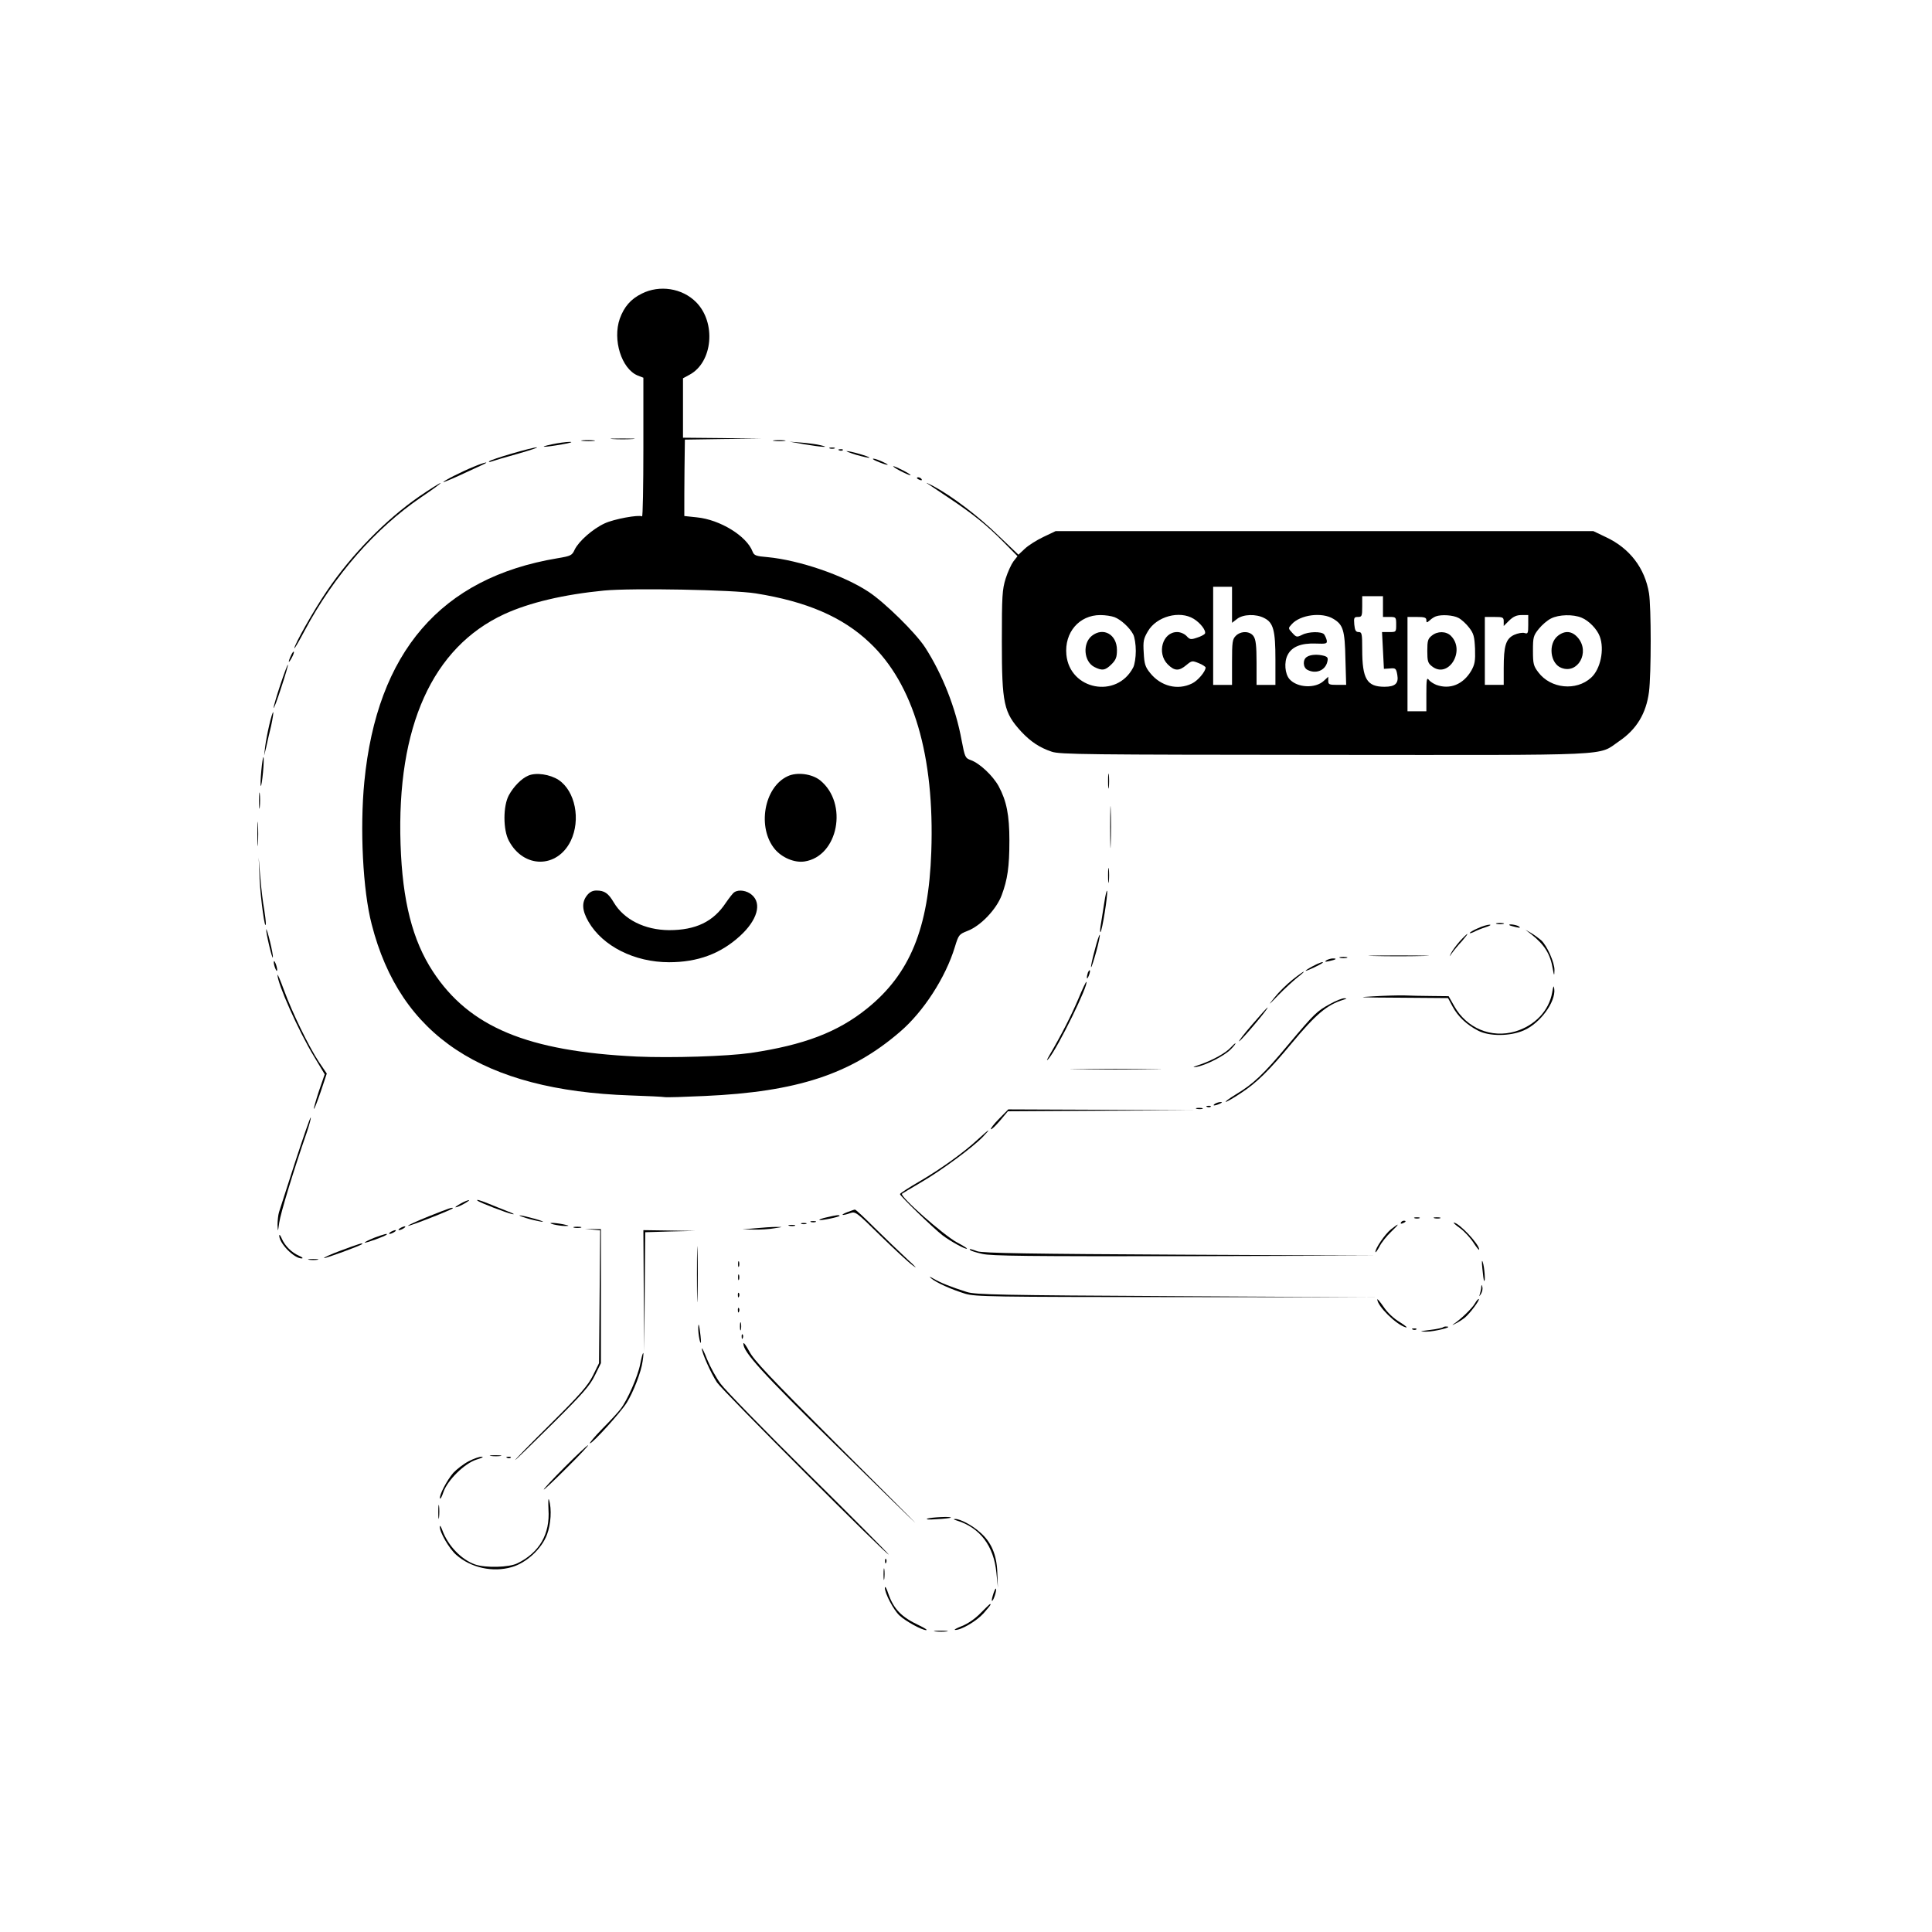 <?xml version="1.0" standalone="no"?>
<!DOCTYPE svg PUBLIC "-//W3C//DTD SVG 20010904//EN"
 "http://www.w3.org/TR/2001/REC-SVG-20010904/DTD/svg10.dtd">
<svg version="1.0" xmlns="http://www.w3.org/2000/svg"
 width="1024pt" height="1024pt" viewBox="0 0 1024 1024"
 preserveAspectRatio="xMidYMid meet">

<g transform="translate(0,1024) scale(0.1,-0.1)"
fill="#000000" stroke="none">
<path d="M3402 8684 c-59 -29 -94 -70 -117 -133 -39 -112 9 -265 94 -301 l31
-12 0 -370 c0 -203 -3 -367 -7 -365 -18 10 -149 -14 -198 -37 -63 -29 -137
-94 -159 -139 -14 -31 -20 -34 -92 -46 -617 -103 -956 -497 -1023 -1185 -24
-247 -8 -575 39 -755 151 -591 588 -880 1370 -907 91 -3 173 -7 183 -9 10 -2
105 1 212 6 489 22 774 115 1035 340 124 106 242 288 291 450 20 65 22 67 67
85 69 26 153 114 181 189 31 83 41 150 41 290 0 135 -15 210 -57 288 -31 56
-100 121 -147 138 -30 11 -32 15 -49 104 -31 172 -103 353 -194 494 -51 78
-214 238 -299 294 -133 88 -368 168 -535 184 -62 5 -72 9 -80 29 -31 83 -173
170 -296 182 l-66 7 0 45 c0 25 0 116 1 202 l2 158 203 3 202 2 -207 3 -208 2
0 158 0 157 35 19 c123 66 142 277 34 385 -74 74 -193 92 -287 45z m603 -1589
c270 -43 461 -125 604 -261 233 -219 345 -600 327 -1109 -14 -405 -113 -647
-340 -830 -156 -126 -335 -194 -618 -236 -128 -18 -417 -27 -603 -19 -579 28
-887 156 -1080 450 -109 166 -162 375 -172 675 -21 624 169 1044 550 1220 133
61 314 104 529 125 149 14 685 4 803 -15z"/>
<path d="M2800 6129 c-36 -15 -78 -58 -103 -104 -31 -57 -31 -183 0 -241 78
-148 256 -148 328 -1 54 112 24 264 -64 323 -46 30 -120 41 -161 23z"/>
<path d="M4175 6126 c-126 -58 -163 -273 -68 -387 38 -45 104 -73 157 -65 179
27 233 308 83 430 -44 35 -123 45 -172 22z"/>
<path d="M3111 5494 c-29 -37 -26 -80 8 -139 75 -130 244 -215 427 -215 152 0
273 45 376 139 92 84 117 172 63 218 -26 23 -69 30 -93 14 -7 -4 -27 -30 -45
-56 -66 -100 -159 -145 -301 -145 -129 1 -239 56 -293 147 -29 49 -49 63 -92
63 -20 0 -36 -8 -50 -26z"/>
<path d="M3248 7913 c28 -2 76 -2 105 0 28 2 5 3 -53 3 -58 0 -81 -1 -52 -3z"/>
<path d="M3088 7903 c18 -2 45 -2 60 0 15 2 0 4 -33 4 -33 0 -45 -2 -27 -4z"/>
<path d="M4103 7903 c15 -2 39 -2 55 0 15 2 2 4 -28 4 -30 0 -43 -2 -27 -4z"/>
<path d="M2925 7885 c-80 -17 -40 -17 55 0 42 7 60 13 40 13 -19 0 -62 -6 -95
-13z"/>
<path d="M4265 7885 c88 -15 141 -18 85 -5 -19 5 -64 11 -100 14 l-65 5 80
-14z"/>
<path d="M2713 7836 c-62 -18 -116 -36 -120 -41 -5 -4 1 -5 12 -1 11 4 74 23
140 41 66 19 111 34 100 34 -11 0 -71 -15 -132 -33z"/>
<path d="M4398 7863 c6 -2 18 -2 25 0 6 3 1 5 -13 5 -14 0 -19 -2 -12 -5z"/>
<path d="M4448 7853 c7 -3 16 -2 19 1 4 3 -2 6 -13 5 -11 0 -14 -3 -6 -6z"/>
<path d="M4539 7829 c36 -10 67 -17 69 -15 5 5 -102 36 -120 35 -7 0 16 -9 51
-20z"/>
<path d="M4646 7796 c50 -22 82 -27 39 -7 -22 11 -47 20 -55 20 -8 0 -1 -6 16
-13z"/>
<path d="M2510 7766 c-68 -28 -160 -75 -160 -81 0 -2 37 13 83 34 45 21 98 45
117 54 54 24 22 19 -40 -7z"/>
<path d="M4770 7745 c25 -13 50 -24 55 -24 6 0 -10 11 -35 24 -25 13 -49 24
-55 24 -5 0 10 -11 35 -24z"/>
<path d="M4860 7706 c0 -2 7 -7 16 -10 8 -3 12 -2 9 4 -6 10 -25 14 -25 6z"/>
<path d="M4914 7678 c11 -7 63 -42 115 -77 126 -84 200 -143 290 -234 l74 -75
-22 -28 c-11 -15 -30 -56 -41 -91 -18 -58 -20 -93 -20 -332 0 -332 10 -377
103 -479 50 -53 96 -84 161 -106 43 -15 187 -16 1446 -17 1567 -1 1445 -7
1561 72 93 63 144 147 159 262 12 95 12 449 0 523 -22 133 -102 238 -228 297
l-67 32 -1425 0 -1425 0 -65 -31 c-36 -17 -80 -45 -99 -63 l-33 -31 -107 102
c-107 104 -246 209 -343 261 -29 15 -44 22 -34 15z m1616 -644 l0 -95 26 20
c32 26 102 28 145 5 48 -24 59 -65 59 -219 l0 -135 -50 0 -50 0 0 118 c0 90
-4 123 -16 140 -19 28 -67 29 -94 2 -18 -18 -20 -33 -20 -140 l0 -120 -50 0
-50 0 0 260 0 260 50 0 50 0 0 -96z m800 -9 l0 -55 35 0 c34 0 35 -1 35 -40 0
-40 0 -40 -37 -40 l-38 0 5 -97 5 -98 32 2 c30 3 33 0 39 -34 8 -45 -11 -63
-68 -63 -93 0 -118 41 -118 198 0 84 -2 92 -19 92 -15 0 -20 9 -23 40 -3 36
-1 40 19 40 21 0 23 4 23 55 l0 55 55 0 55 0 0 -55z m-1423 -56 c34 -13 80
-55 99 -91 8 -15 14 -54 14 -88 0 -34 -6 -73 -14 -88 -87 -167 -336 -119 -354
68 -11 118 68 210 180 210 26 0 59 -5 75 -11z m420 -9 c36 -22 68 -64 59 -79
-4 -5 -22 -15 -42 -21 -32 -11 -38 -10 -55 9 -12 12 -32 21 -50 21 -77 0 -109
-111 -50 -171 36 -36 60 -37 99 -4 29 24 31 24 66 10 20 -8 36 -19 36 -23 0
-21 -42 -71 -73 -85 -76 -37 -165 -14 -221 56 -26 32 -31 48 -34 107 -4 61 -1
75 22 114 46 79 168 112 243 66z m740 0 c52 -31 61 -60 64 -213 l4 -137 -47 0
c-43 0 -48 2 -48 22 l0 21 -24 -22 c-44 -41 -140 -37 -181 9 -25 28 -30 91
-10 129 22 43 71 63 149 60 55 -2 61 -1 58 17 -2 10 -9 25 -14 32 -14 16 -83
15 -117 -3 -27 -13 -30 -13 -51 10 -23 25 -23 25 -4 46 45 51 161 66 221 29z
m663 5 c16 -8 42 -32 57 -52 24 -31 28 -47 31 -112 2 -64 -1 -82 -20 -116 -43
-73 -113 -101 -185 -75 -15 6 -34 18 -40 27 -11 14 -13 1 -13 -75 l0 -92 -50
0 -50 0 0 250 0 250 50 0 c40 0 50 -3 50 -17 0 -14 2 -15 18 -1 9 9 24 18 32
21 30 11 92 7 120 -8z m370 -36 c0 -46 -2 -50 -20 -44 -11 3 -35 -1 -55 -10
-44 -21 -55 -58 -55 -177 l0 -88 -50 0 -50 0 0 180 0 180 50 0 c46 0 50 -2 50
-24 l0 -24 29 29 c22 21 39 29 65 29 l36 0 0 -51z m283 37 c39 -16 82 -61 96
-99 26 -69 4 -174 -46 -219 -79 -72 -214 -58 -279 28 -26 34 -29 45 -29 115 0
71 2 80 31 116 17 21 46 46 65 55 41 21 117 23 162 4z"/>
<path d="M5787 6870 c-50 -40 -43 -136 13 -165 41 -21 58 -19 91 14 24 24 29
38 29 76 0 82 -72 123 -133 75z"/>
<path d="M6928 6759 c-24 -13 -23 -56 1 -69 45 -24 95 -4 106 42 5 21 2 26
-17 32 -34 9 -71 7 -90 -5z"/>
<path d="M7589 6871 c-21 -16 -24 -28 -24 -81 0 -53 3 -65 24 -81 86 -70 181
81 101 161 -25 25 -71 26 -101 1z"/>
<path d="M8257 6870 c-53 -42 -41 -148 19 -170 87 -34 152 83 88 159 -31 37
-69 41 -107 11z"/>
<path d="M2221 7608 c-176 -122 -357 -306 -489 -501 -67 -98 -172 -284 -172
-303 0 -5 25 37 55 94 155 291 375 542 618 707 61 41 107 75 102 75 -6 -1 -57
-33 -114 -72z"/>
<path d="M1542 6765 c-17 -37 -14 -45 4 -12 9 16 14 31 11 33 -2 2 -9 -7 -15
-21z"/>
<path d="M1486 6611 c-20 -60 -36 -115 -36 -123 1 -7 19 41 40 106 22 66 38
121 36 123 -2 2 -20 -46 -40 -106z"/>
<path d="M1427 6397 c-9 -39 -19 -92 -22 -117 l-5 -45 11 45 c5 25 17 76 26
113 8 37 13 70 11 72 -2 3 -12 -28 -21 -68z"/>
<path d="M1385 6155 c-4 -42 -5 -78 -3 -81 3 -2 8 30 12 72 4 42 5 78 2 81 -2
2 -7 -30 -11 -72z"/>
<path d="M5873 6100 c0 -36 2 -50 4 -32 2 17 2 47 0 65 -2 17 -4 3 -4 -33z"/>
<path d="M1373 5995 c0 -38 2 -53 4 -32 2 20 2 52 0 70 -2 17 -4 1 -4 -38z"/>
<path d="M5884 5855 c0 -99 2 -138 3 -87 2 51 2 132 0 180 -1 48 -3 6 -3 -93z"/>
<path d="M1364 5820 c0 -58 1 -81 3 -52 2 28 2 76 0 105 -2 28 -3 5 -3 -53z"/>
<path d="M1376 5580 c5 -103 30 -286 33 -234 0 11 -4 45 -9 76 -6 30 -15 104
-20 164 l-9 109 5 -115z"/>
<path d="M5873 5600 c0 -36 2 -50 4 -32 2 17 2 47 0 65 -2 17 -4 3 -4 -33z"/>
<path d="M5852 5450 c-7 -47 -16 -101 -19 -120 -3 -19 -3 -33 0 -30 9 8 39
196 35 217 -2 10 -9 -20 -16 -67z"/>
<path d="M7933 5343 c9 -2 25 -2 35 0 9 3 1 5 -18 5 -19 0 -27 -2 -17 -5z"/>
<path d="M7833 5320 c-24 -10 -43 -22 -43 -25 0 -3 10 0 23 6 12 7 40 18 62
25 22 7 31 13 20 13 -11 0 -39 -8 -62 -19z"/>
<path d="M8001 5336 c2 -2 18 -6 34 -10 22 -5 26 -4 15 4 -14 9 -59 15 -49 6z"/>
<path d="M1411 5314 c-2 -18 32 -160 35 -149 2 6 -5 44 -15 85 -10 41 -19 70
-20 64z"/>
<path d="M8115 5289 c71 -56 102 -105 115 -184 7 -39 8 -39 9 -7 1 39 -39 130
-71 159 -13 11 -36 28 -53 38 l-30 17 30 -23z"/>
<path d="M5802 5203 c-13 -47 -21 -87 -19 -89 2 -3 14 34 27 81 13 47 21 87
19 90 -3 2 -15 -35 -27 -82z"/>
<path d="M7737 5251 c-19 -22 -40 -50 -46 -63 -11 -22 -11 -22 6 2 10 14 33
42 52 62 18 21 31 38 28 38 -2 0 -21 -18 -40 -39z"/>
<path d="M7282 5173 c70 -2 187 -2 260 0 73 1 16 3 -127 3 -143 0 -203 -2
-133 -3z"/>
<path d="M7103 5163 c9 -2 25 -2 35 0 9 3 1 5 -18 5 -19 0 -27 -2 -17 -5z"/>
<path d="M7030 5150 c-11 -8 -7 -9 15 -4 37 8 45 14 19 14 -10 0 -26 -5 -34
-10z"/>
<path d="M1451 5140 c0 -8 4 -24 9 -35 5 -13 9 -14 9 -5 0 8 -4 24 -9 35 -5
13 -9 14 -9 5z"/>
<path d="M6958 5119 c-21 -11 -38 -22 -38 -24 0 -5 79 32 89 41 12 11 -18 1
-51 -17z"/>
<path d="M5766 5085 c-3 -9 -6 -22 -5 -28 0 -7 5 -1 10 12 5 13 8 26 5 28 -2
2 -6 -3 -10 -12z"/>
<path d="M6850 5047 c-30 -24 -73 -66 -94 -93 -37 -46 -36 -46 20 12 32 33 77
74 99 92 22 17 38 31 35 32 -3 0 -30 -19 -60 -43z"/>
<path d="M1471 5073 c-2 -43 112 -299 193 -432 l57 -95 -31 -90 c-16 -49 -28
-91 -26 -93 2 -3 18 39 36 91 l32 96 -42 62 c-55 84 -141 261 -184 378 -19 52
-35 90 -35 83z"/>
<path d="M5716 4947 c-36 -85 -88 -188 -152 -297 -18 -31 -19 -37 -5 -20 50
61 212 392 199 406 -2 2 -21 -38 -42 -89z"/>
<path d="M8227 4980 c-17 -97 -92 -176 -196 -207 -127 -37 -257 17 -323 134
l-30 53 -91 1 c-51 0 -114 2 -142 3 -27 1 -104 -1 -170 -5 -94 -5 -64 -6 140
-7 l260 -2 24 -45 c28 -52 73 -95 134 -127 60 -32 172 -31 244 1 87 38 169
151 161 219 -3 22 -5 18 -11 -18z"/>
<path d="M7050 4919 c-71 -39 -81 -48 -223 -217 -131 -157 -185 -208 -279
-264 -34 -21 -57 -38 -51 -38 6 0 44 22 84 49 80 53 143 114 265 261 129 155
187 204 274 231 20 6 21 7 5 8 -11 0 -45 -13 -75 -30z"/>
<path d="M6636 4809 c-43 -50 -74 -90 -68 -88 13 6 160 179 150 179 -2 0 -39
-41 -82 -91z"/>
<path d="M6524 4689 c-27 -30 -96 -68 -162 -91 -38 -12 -46 -17 -22 -13 50 8
150 59 184 94 17 17 27 31 24 31 -3 0 -13 -9 -24 -21z"/>
<path d="M5717 4573 c105 -2 281 -2 390 0 109 1 23 2 -192 2 -214 0 -304 -1
-198 -2z"/>
<path d="M6440 4390 c-18 -12 -2 -12 25 0 13 6 15 9 5 9 -8 0 -22 -4 -30 -9z"/>
<path d="M6398 4373 c7 -3 16 -2 19 1 4 3 -2 6 -13 5 -11 0 -14 -3 -6 -6z"/>
<path d="M6343 4363 c9 -2 23 -2 30 0 6 3 -1 5 -18 5 -16 0 -22 -2 -12 -5z"/>
<path d="M5295 4310 c-27 -27 -46 -52 -43 -55 3 -3 24 17 48 45 l42 50 491 3
492 2 -490 3 -491 2 -49 -50z"/>
<path d="M1565 4083 c-42 -131 -81 -251 -86 -267 -5 -16 -8 -47 -8 -70 2 -38
2 -37 9 14 7 49 76 277 146 478 14 41 23 76 21 79 -3 2 -39 -103 -82 -234z"/>
<path d="M5185 4203 c-76 -71 -199 -159 -312 -225 -57 -33 -103 -63 -103 -67
0 -10 176 -180 225 -218 42 -32 124 -77 130 -71 2 2 -21 16 -51 32 -72 38
-308 247 -293 259 2 2 48 29 102 61 108 63 273 185 326 240 48 50 36 44 -24
-11z"/>
<path d="M2440 3860 c-19 -11 -30 -19 -25 -19 6 0 26 8 45 19 19 11 31 19 25
19 -5 0 -26 -8 -45 -19z"/>
<path d="M2531 3876 c9 -9 154 -65 184 -71 17 -3 5 4 -25 15 -30 12 -76 30
-102 41 -45 18 -66 24 -57 15z"/>
<path d="M2272 3793 c-62 -25 -111 -47 -109 -50 5 -4 237 87 237 93 0 7 -15 2
-128 -43z"/>
<path d="M4490 3815 c-41 -16 -27 -20 16 -5 28 10 33 6 159 -118 72 -70 150
-143 175 -161 25 -19 12 -4 -30 34 -41 38 -119 113 -174 167 -54 54 -101 98
-105 97 -3 0 -22 -7 -41 -14z"/>
<path d="M2789 3784 c25 -8 61 -16 80 -19 20 -3 5 4 -34 15 -79 22 -113 25
-46 4z"/>
<path d="M4382 3788 c-24 -5 -42 -12 -39 -14 5 -5 107 16 107 22 0 6 -17 4
-68 -8z"/>
<path d="M7498 3783 c6 -2 18 -2 25 0 6 3 1 5 -13 5 -14 0 -19 -2 -12 -5z"/>
<path d="M7603 3783 c9 -2 23 -2 30 0 6 3 -1 5 -18 5 -16 0 -22 -2 -12 -5z"/>
<path d="M4298 3763 c6 -2 18 -2 25 0 6 3 1 5 -13 5 -14 0 -19 -2 -12 -5z"/>
<path d="M7425 3760 c-3 -6 1 -7 9 -4 18 7 21 14 7 14 -6 0 -13 -4 -16 -10z"/>
<path d="M2935 3750 c17 -4 44 -8 60 -8 25 0 24 2 -10 9 -51 10 -92 10 -50 -1z"/>
<path d="M4248 3753 c6 -2 18 -2 25 0 6 3 1 5 -13 5 -14 0 -19 -2 -12 -5z"/>
<path d="M7739 3730 c23 -17 55 -52 71 -77 17 -26 30 -42 30 -36 0 29 -108
143 -135 143 -4 0 11 -14 34 -30z"/>
<path d="M4183 3743 c9 -2 23 -2 30 0 6 3 -1 5 -18 5 -16 0 -22 -2 -12 -5z"/>
<path d="M7372 3724 c-30 -24 -83 -100 -82 -120 1 -5 10 8 21 28 10 21 38 56
61 78 48 46 48 52 0 14z"/>
<path d="M2120 3730 c-8 -5 -10 -10 -5 -10 6 0 17 5 25 10 8 5 11 10 5 10 -5
0 -17 -5 -25 -10z"/>
<path d="M3043 3733 c9 -2 25 -2 35 0 9 3 1 5 -18 5 -19 0 -27 -2 -17 -5z"/>
<path d="M4005 3730 l-70 -6 60 -1 c33 -1 83 2 110 7 47 7 47 7 10 7 -22 0
-71 -3 -110 -7z"/>
<path d="M3140 3723 l41 -4 -3 -352 -3 -352 -32 -65 c-27 -54 -65 -98 -226
-258 -107 -106 -190 -191 -186 -190 5 2 94 89 199 193 158 157 197 201 223
255 l32 65 0 355 0 355 -43 1 -42 1 40 -4z"/>
<path d="M2070 3710 c-8 -5 -10 -10 -5 -10 6 0 17 5 25 10 8 5 11 10 5 10 -5
0 -17 -5 -25 -10z"/>
<path d="M3412 3398 l3 -323 2 317 3 317 133 4 132 3 -137 2 -138 2 2 -322z"/>
<path d="M3694 3485 c0 -132 2 -185 3 -117 2 68 2 176 0 240 -1 64 -3 9 -3
-123z"/>
<path d="M1480 3692 c-1 -41 79 -123 120 -122 8 1 2 7 -15 14 -40 18 -74 52
-91 90 -7 17 -13 25 -14 18z"/>
<path d="M1982 3679 c-29 -12 -51 -23 -49 -25 4 -4 107 33 116 42 9 9 -16 2
-67 -17z"/>
<path d="M1807 3612 c-54 -20 -94 -38 -89 -40 8 -2 192 65 201 74 10 10 -21 0
-112 -34z"/>
<path d="M5143 3614 c3 -4 32 -13 64 -20 47 -11 245 -13 1073 -12 l1015 3
-1040 5 c-788 4 -1048 8 -1075 18 -39 14 -46 15 -37 6z"/>
<path d="M1638 3563 c12 -2 32 -2 45 0 12 2 2 4 -23 4 -25 0 -35 -2 -22 -4z"/>
<path d="M7857 3515 c3 -33 7 -62 9 -64 8 -8 2 74 -7 99 -5 16 -6 4 -2 -35z"/>
<path d="M3912 3540 c0 -14 2 -19 5 -12 2 6 2 18 0 25 -3 6 -5 1 -5 -13z"/>
<path d="M3912 3470 c0 -14 2 -19 5 -12 2 6 2 18 0 25 -3 6 -5 1 -5 -13z"/>
<path d="M4935 3465 c26 -23 109 -60 181 -82 55 -16 135 -17 1119 -18 l1060
-1 -1060 6 c-937 5 -1066 8 -1110 22 -88 28 -137 48 -174 69 -24 14 -29 15
-16 4z"/>
<path d="M7851 3418 c0 -9 -4 -25 -7 -35 -5 -17 -5 -17 6 0 6 10 9 25 7 35 -4
15 -5 15 -6 0z"/>
<path d="M3911 3374 c0 -11 3 -14 6 -6 3 7 2 16 -1 19 -3 4 -6 -2 -5 -13z"/>
<path d="M7300 3353 c0 -35 100 -134 150 -148 14 -4 0 8 -30 27 -34 20 -67 52
-87 82 -18 26 -33 44 -33 39z"/>
<path d="M7817 3331 c-16 -27 -74 -83 -113 -109 -10 -7 -5 -6 11 3 17 8 39 23
50 32 28 24 79 93 73 98 -2 2 -12 -8 -21 -24z"/>
<path d="M3911 3294 c0 -11 3 -14 6 -6 3 7 2 16 -1 19 -3 4 -6 -2 -5 -13z"/>
<path d="M3922 3210 c0 -19 2 -27 5 -17 2 9 2 25 0 35 -3 9 -5 1 -5 -18z"/>
<path d="M3701 3189 c1 -19 5 -45 9 -59 6 -16 7 -6 3 30 -7 63 -13 80 -12 29z"/>
<path d="M7648 3205 c-3 -3 -34 -10 -69 -14 -56 -7 -59 -9 -19 -9 42 0 144 25
109 27 -9 1 -18 -1 -21 -4z"/>
<path d="M7488 3193 c7 -3 16 -2 19 1 4 3 -2 6 -13 5 -11 0 -14 -3 -6 -6z"/>
<path d="M3931 3154 c0 -11 3 -14 6 -6 3 7 2 16 -1 19 -3 4 -6 -2 -5 -13z"/>
<path d="M3940 3119 c-1 -45 99 -155 491 -540 228 -224 417 -409 420 -410 3
-2 -187 188 -423 424 -344 344 -434 439 -457 485 -17 31 -30 50 -31 41z"/>
<path d="M3720 3092 c0 -22 47 -129 80 -179 28 -43 911 -927 910 -912 0 3
-190 195 -423 425 -232 230 -443 446 -467 479 -24 32 -56 91 -72 130 -15 38
-27 64 -28 57z"/>
<path d="M3393 3009 c-12 -63 -68 -191 -104 -237 -11 -15 -54 -62 -96 -104
-42 -43 -71 -78 -66 -78 14 0 162 163 194 214 36 57 78 166 85 221 10 66 1 55
-13 -16z"/>
<path d="M2993 2464 c-63 -63 -113 -117 -111 -119 2 -2 57 50 123 116 66 65
116 119 112 119 -5 0 -60 -52 -124 -116z"/>
<path d="M2603 2523 c15 -2 37 -2 50 0 12 2 0 4 -28 4 -27 0 -38 -2 -22 -4z"/>
<path d="M2484 2495 c-27 -14 -63 -42 -81 -61 -34 -39 -76 -119 -71 -136 2 -6
10 9 18 33 21 63 112 153 176 173 27 8 40 15 28 15 -12 1 -43 -10 -70 -24z"/>
<path d="M2688 2513 c7 -3 16 -2 19 1 4 3 -2 6 -13 5 -11 0 -14 -3 -6 -6z"/>
<path d="M2907 2240 c9 -131 -48 -229 -165 -286 -44 -22 -168 -25 -224 -6 -73
26 -143 99 -173 180 -7 20 -14 30 -14 21 -2 -28 50 -118 87 -150 78 -69 194
-94 294 -65 78 22 159 97 187 172 21 55 26 136 11 184 -4 14 -5 -8 -3 -50z"/>
<path d="M2323 2225 c0 -33 2 -45 4 -27 2 18 2 45 0 60 -2 15 -4 0 -4 -33z"/>
<path d="M4915 2191 c-11 -5 10 -6 50 -3 39 2 72 6 74 8 8 8 -105 2 -124 -5z"/>
<path d="M5071 2181 c123 -38 196 -134 210 -276 l8 -80 -3 80 c-3 94 -32 162
-91 213 -42 38 -107 72 -132 71 -12 0 -9 -3 8 -8z"/>
<path d="M4691 1964 c0 -11 3 -14 6 -6 3 7 2 16 -1 19 -3 4 -6 -2 -5 -13z"/>
<path d="M4683 1895 c0 -27 2 -38 4 -22 2 15 2 37 0 50 -2 12 -4 0 -4 -28z"/>
<path d="M4690 1824 c0 -29 45 -116 77 -146 33 -31 119 -78 142 -78 9 0 -8 11
-37 25 -94 44 -135 86 -164 169 -9 28 -17 42 -18 30z"/>
<path d="M5262 1783 c-6 -20 -7 -32 -2 -27 10 10 25 64 18 64 -3 0 -10 -16
-16 -37z"/>
<path d="M5197 1690 c-29 -30 -67 -56 -100 -69 -28 -11 -44 -20 -34 -20 31 -1
112 46 150 88 20 23 37 43 37 46 0 8 -2 6 -53 -45z"/>
<path d="M4958 1593 c18 -2 45 -2 60 0 15 2 0 4 -33 4 -33 0 -45 -2 -27 -4z"/>
</g>
</svg>
